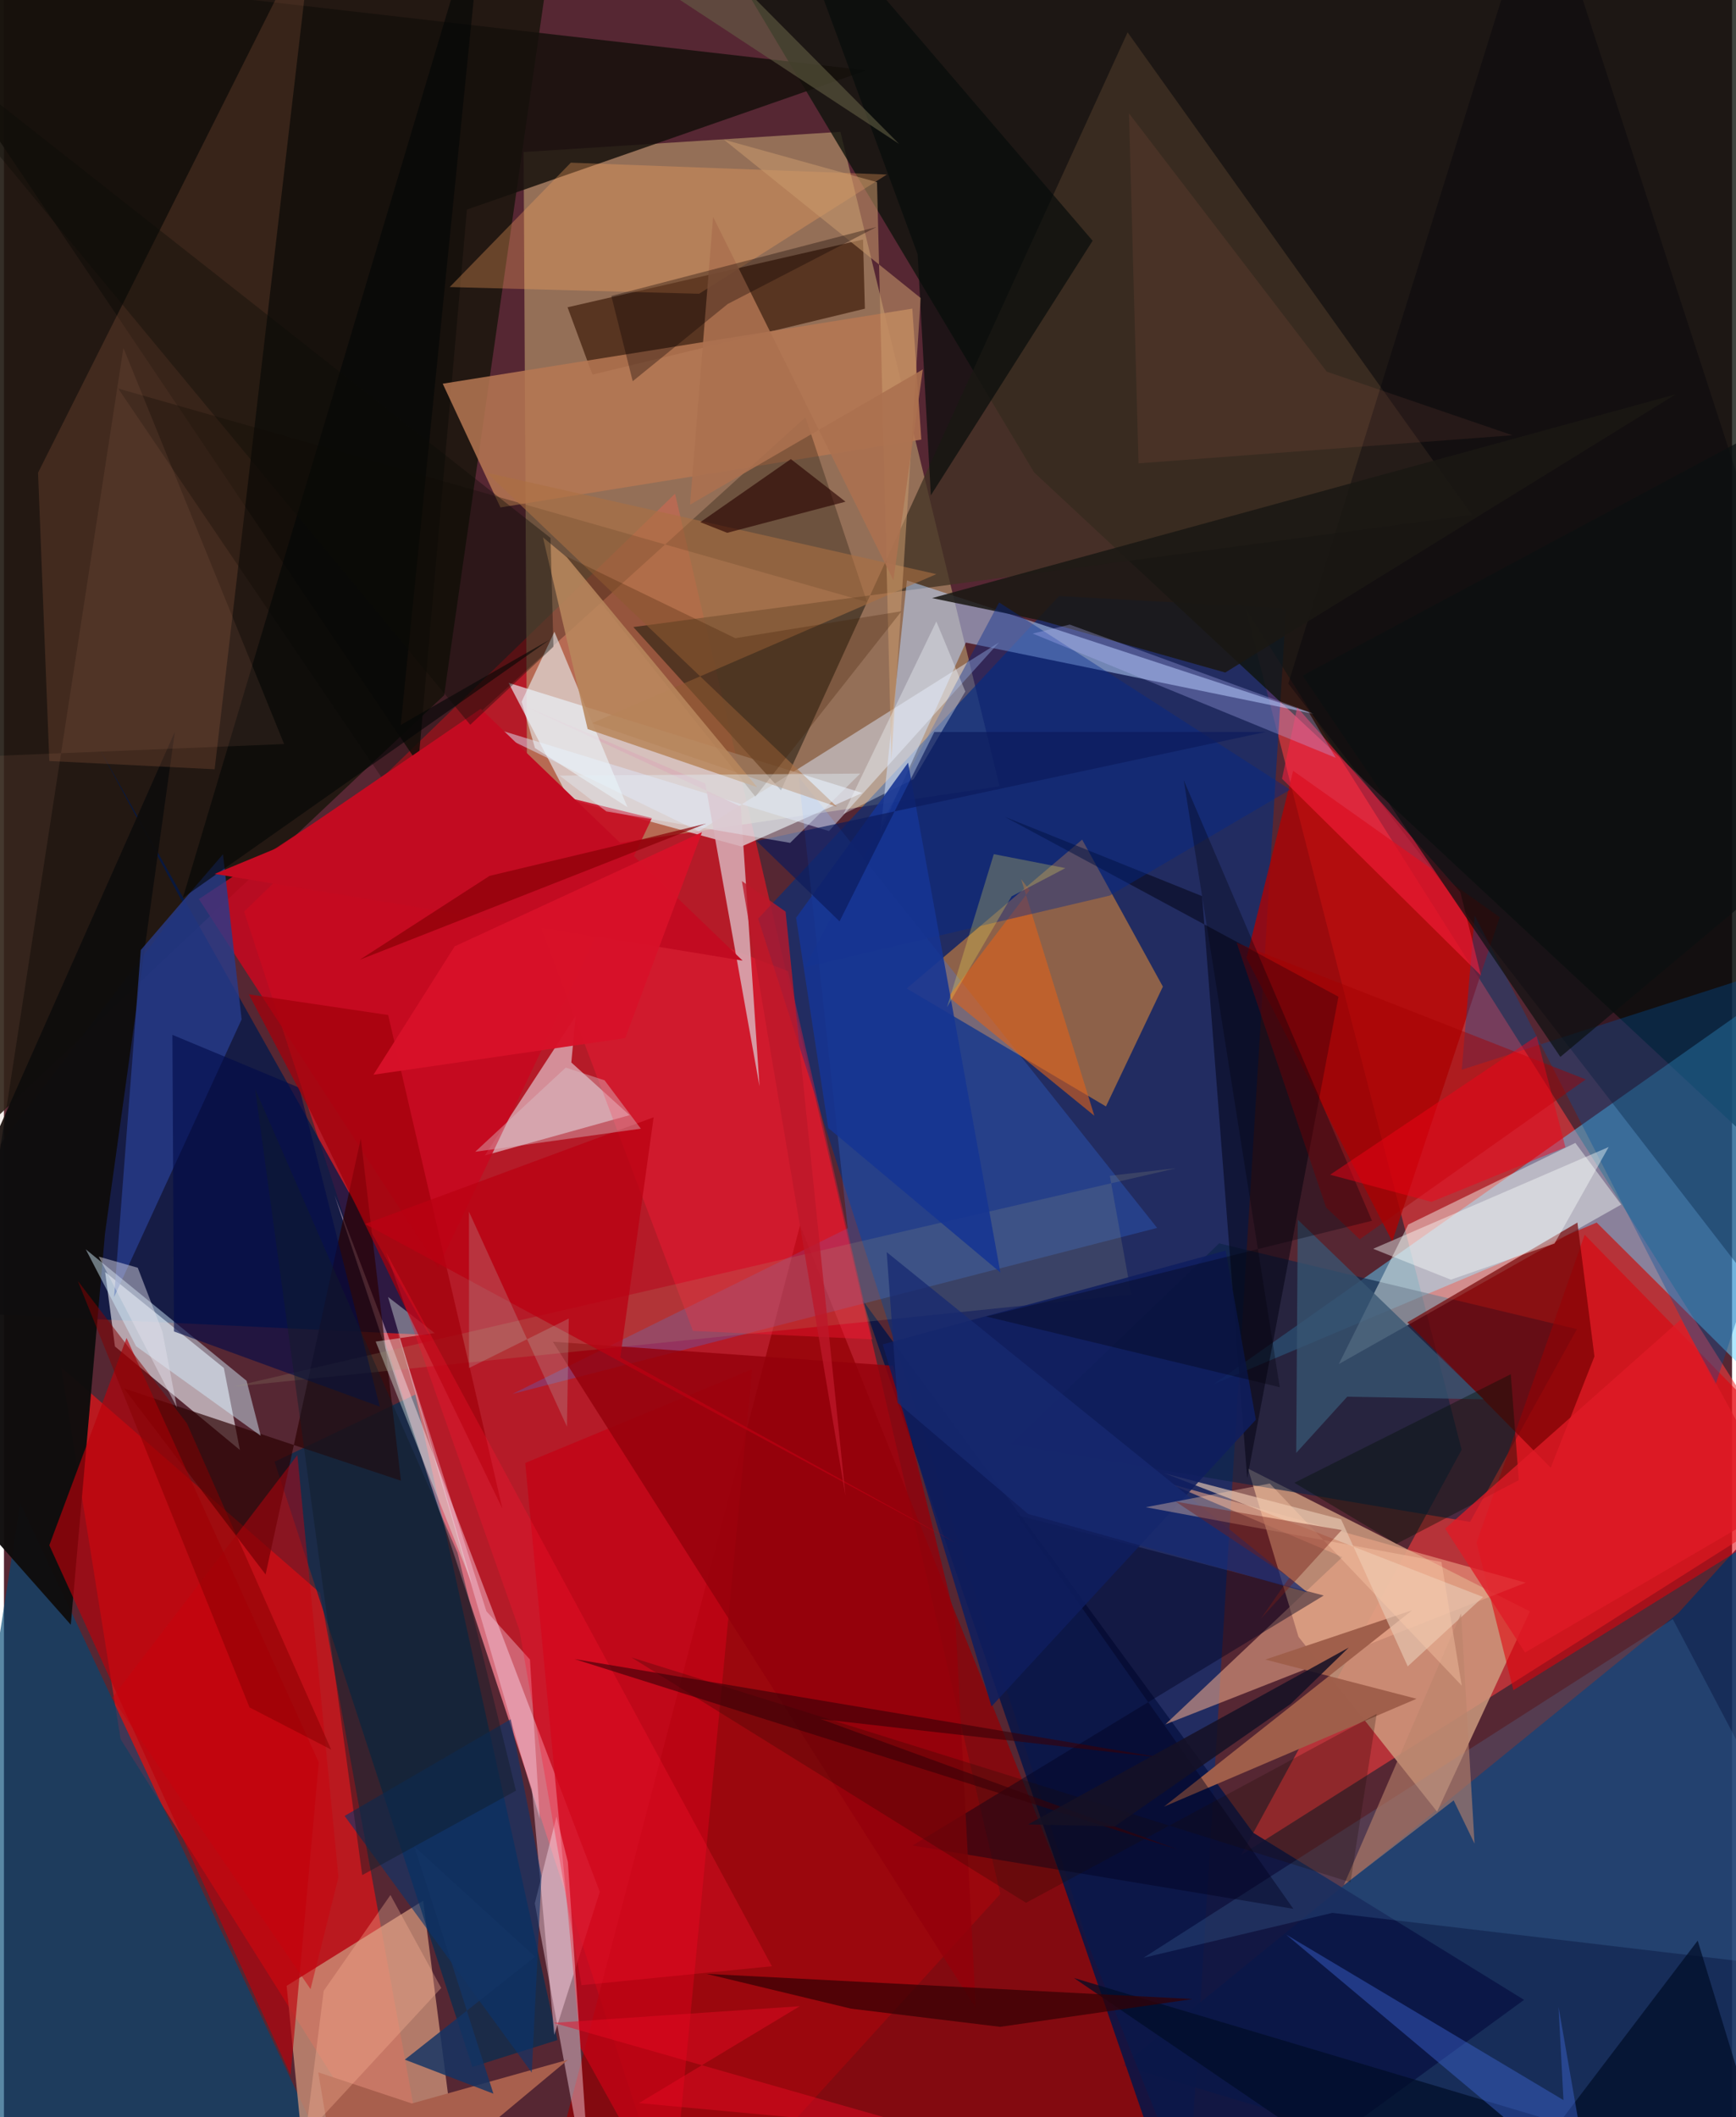 <svg xmlns="http://www.w3.org/2000/svg" width="228" height="278" viewBox="0 0 836 1024"><path fill="#562733" d="M0 0h836v1024H0z"/><path fill="#f61420" fill-opacity=".592" d="M327.476 1086L482.01 916.05 324.652 238.8 116.165 440.909z"/><path fill="#b99a6d" fill-opacity=".627" d="M253.257 414.34l228.362-34.037-76.949-316.54-153.27 9.774z"/><path fill="#f63b3d" fill-opacity=".596" d="M705.182 701.208L598.593 897.142l273.412-173.095-271.418-429.936z"/><path fill="#072f7a" fill-opacity=".647" d="M510.399 288.312L364.867 444.315 571.599 1086l48.67-791.744z"/><path fill="#0e140c" fill-opacity=".792" d="M332.683-48.647l165.682 277.13 346.626 323.024L898-62z"/><path fill="#eb1215" fill-opacity=".667" d="M56.426 841.183l-28.73-179.805 125.27 109.076L210.393 1086z"/><path fill="#1d170f" fill-opacity=".898" d="M-62 595.585l11.738-624.89 315.202 3.439-52 362.131z"/><path fill="#112e5d" fill-opacity=".906" d="M810.136 780.063L898 683.053 830.817 1086 541.16 999.072z"/><path fill="#5dd0ff" fill-opacity=".494" d="M884.667 704.896l7.596-251.716-307.047 216.305 185.293-78.17z"/><path fill="#ce9c80" fill-opacity=".824" d="M693.312 876.256l44.896-96.874-136.382-69.094 24.43 81.377z"/><path fill="#e4e5ea" fill-opacity=".698" d="M356.785 409.441l-83.346-22.849-29.324-56.336 171.112 53.275z"/><path fill="#01194c" fill-opacity=".745" d="M46.202 362.104l159.462 283.58L-62 633.03 86.641 436.832z"/><path fill="#e08b37" fill-opacity=".561" d="M436.722 478.092l96.395 57.048 27.532-57.946-39.048-71.106z"/><path fill="#014773" fill-opacity=".651" d="M7.862 726.96l145.656 310.111L-1.302 1086l-29.175-113.127z"/><path fill="#930005" fill-opacity=".745" d="M582.85 1086h96.616l-407.158-61.954L385.13 592.59z"/><path fill="#f4f4f8" fill-opacity=".612" d="M114.134 701.296l-60.437-50.058-4.744-36.003 57.414 46.375z"/><path fill="#cb9177" fill-opacity=".788" d="M224.214 1086L202.8 919.285l-66.05 41.194L149.157 1086z"/><path fill="#002d51" fill-opacity=".69" d="M130.91 707.006l68.061-32.5 68.786 312.185-41.128 12.994z"/><path fill="#f7c4d6" fill-opacity=".494" d="M288.255 915.03l-128.28-336.829 95.444 287.204 10.804 118.814z"/><path fill="#0a2247" fill-opacity=".616" d="M760.942 642.866l-51.688 93.23-222.48-37.517 101.093-97.212z"/><path fill="#423224" fill-opacity=".769" d="M543.588 15.643L375.91 382.253l-71.437-78.97 405.715-54.23z"/><path fill="#b20001" fill-opacity=".749" d="M723.61 443.605l-99.934-70.782-22.586 90.523 70.529 137.094z"/><path fill="#0a1546" fill-opacity=".882" d="M735.395 967.258L572.66 1086 415.266 628.697l189.092 257.747z"/><path fill="#bad5ff" fill-opacity=".529" d="M633.71 345.283l-196.885-64.566-12.815 121.526 41.326-91.456z"/><path fill="#f8fff8" fill-opacity=".439" d="M760.198 552.785l22.16 29.839-136.585 77.124 33.566-67.475z"/><path fill="#f0f5fd" fill-opacity=".525" d="M274.473 513.886l2.088-22.42-43.943 67.397 70.028-19.492z"/><path fill="#0f0d0d" fill-opacity=".969" d="M-61.719 679.55l94.052 106.265 16.549-189.208L82.688 353.89z"/><path fill="#4d2a17" fill-opacity=".839" d="M284.677 181.18l-12.023-32.56 142.936-32.784.903 33.465z"/><path fill="#357eff" fill-opacity=".251" d="M408.186 594.072l-23.7-218.343L557.868 593.9l-311.9 80.3z"/><path fill="#15100b" fill-opacity=".835" d="M417.241 34.03L-62-20.906l262.437 390.392 23.535-268.133z"/><path fill="#e68e61" fill-opacity=".161" d="M16.5 228.632L149.465-36.237 101.92 372.068l-79.977-4z"/><path fill="#b67752" fill-opacity=".851" d="M240.177 245.433l203.612-32.827-4.36-63.34-227.166 36.318z"/><path fill="#e30009" fill-opacity=".565" d="M712.41 746.118l17.803 71.354 155.409-96.463L764.696 597.2z"/><path fill="#c7081f" fill-opacity=".851" d="M210 613.096L94.294 434.856l102.374-67.701 116.808 28.536z"/><path fill="#00020b" fill-opacity=".353" d="M898 688.64V412.938L743.667-62 621.318 330.596z"/><path fill="#283b8c" fill-opacity=".796" d="M114.976 493.045l-9.007-79.897-39.789 46.359-12.905 167.845z"/><path fill="#c30315" fill-opacity=".784" d="M278.971 990.577l44.014 79.4 38.948-407.732-109.756 45.344z"/><path fill="#dee7fb" fill-opacity=".49" d="M336.144 402.09l-109.1-52.912 172.085 52.786 82.264-91.258z"/><path fill="#2a0000" fill-opacity=".675" d="M58.08 671.533l133.973 44.63-19.417-165.552-46.07 210.906z"/><path fill="#0e0900" fill-opacity=".282" d="M187.58 383.248L387.746 201.81l29.778 89.367-362.27-103.26z"/><path fill="#eda889" fill-opacity=".569" d="M563.469 717.456l172.731 48.03-174.394 68.566 85.682-80.94z"/><path fill="#000010" fill-opacity=".494" d="M601.453 715.004L645.6 482.092l-161.518-87.077 95.539 38.411z"/><path fill="#528bc2" fill-opacity=".208" d="M551.283 946.907l256.043-163.803L898 955.44l-255.318-30.258z"/><path fill="#fe1a35" fill-opacity=".38" d="M420.181 647.794l-40.857-178.042-130.905-50.9 84.895 224.864z"/><path fill="#9f5f4b" fill-opacity=".992" d="M681.246 778.82l-71.024 23.85 73.137 18.972-122.135 52.15z"/><path fill="#d8b0b8" fill-opacity=".851" d="M339.266 378.962l-88.777-38.037L356.443 390.1l9.07 135.288z"/><path fill="#bb000a" fill-opacity=".647" d="M152.297 852.42l-13.632 151.174L21.945 747.4l37.366-100.27z"/><path fill="#01519e" fill-opacity=".353" d="M827.923 669.978L711.498 442.747l-6.244 74.647L898 455.4z"/><path fill="#730000" fill-opacity=".678" d="M761.192 591.313l-82.288 48.262 69.367 70.287 21.158-53.804z"/><path fill="#fda561" fill-opacity=".318" d="M274.235 78.68l152.901 5.738-90.831 57.662-120.652-3.243z"/><path fill="#d5effe" fill-opacity=".467" d="M63.899 651.104l60.315 43.344-6.842-26.61-77.806-63.591z"/><path fill="#385672" fill-opacity=".761" d="M649.844 675.533l66.008 1.252-89.952-86.87-.74 112.81z"/><path fill="#1a1813" fill-opacity=".859" d="M448.994 289.276l53.001 10.931 88.826 25.076 217.907-134.541z"/><path fill="#00021e" fill-opacity=".435" d="M623.76 923.222l-133.787-190.43 148.49 38.899-198.922 120.907z"/><path fill="#fedceb" fill-opacity=".435" d="M284.332 1069.425l-27.52-148.835 10.47-42.004 5.523 21.991z"/><path fill="#dd621c" fill-opacity=".604" d="M527.495 539.643l-70.526-57.485 39.234-51.623-4.142-5.326z"/><path fill="#ab6f41" fill-opacity=".584" d="M233.552 228.635l169.388 161.56-118.391-40.457 166.522-72.05z"/><path fill="#00298d" fill-opacity=".404" d="M481.424 291.39l-93.962 176.398 147.487-34.623 87.313-51.257z"/><path fill="#070c0b" fill-opacity=".686" d="M373.8-62l68.21 184.967 6.394 116.604 78.256-123.126z"/><path fill="#000d28" fill-opacity=".722" d="M707.384 1086L517.638 956.695l337.987 100.784-36.242-118.862z"/><path fill="#94010b" fill-opacity=".8" d="M265.54 648.953l164.585 11.599 30.14 122.676 9.9 188.04z"/><path fill="#e5f9f0" fill-opacity=".388" d="M185.82 627.296l22.582 17.477-28.569 4.093L226.381 765.8z"/><path fill="#436de2" fill-opacity=".4" d="M767.454 1059.172L620.258 935.679l134.19 80.06-2.395-45.132z"/><path fill="#a85f4d" d="M166.005 1085.289l106.879-89.08-75.561 21.173-45.293-15.072z"/><path fill="#ff1f41" fill-opacity=".533" d="M704.552 431.434l9.986 40.396-96.253-95.187 7.347-34.505z"/><path fill="#09356f" fill-opacity=".6" d="M164.793 878.308l80.36-46.775 14.888 75.729-4.697 95.191z"/><path fill="#edf9fe" fill-opacity=".561" d="M250.427 339.4l15.876-33.839 35.321 84.834-44.727-28.575z"/><path fill="#a7ab7f" fill-opacity=".18" d="M110.757 670.708l434.597-44.572-10.372-57.453 32.184-3.674z"/><path fill="#a50000" fill-opacity=".451" d="M639.628 584.048l16.25 15.36 109.369-77.334-168.906-66.12z"/><path fill="#340004" fill-opacity=".718" d="M575.069 966.867l-93.148 13.442-72.182-8.801-69.838-16.817z"/><path fill="#e6c8b2" fill-opacity=".655" d="M715.556 772.411l-154.07-59.817 85.384 22.25 32.23 71.12z"/><path fill="#ca9b6c" fill-opacity=".545" d="M443.474 144.135L429.312 367.6l-6.949-279.485-74.079-20.577z"/><path fill="#000a49" fill-opacity=".608" d="M82.248 643.983l99.564 36.36-38.955-154.252-61.362-25.57z"/><path fill="#fbfffd" fill-opacity=".42" d="M699.968 618.934l-37.598-14.936 113.954-49.232-26.212 46.693z"/><path fill="#a2000c" fill-opacity=".745" d="M241.122 729.655l-92.624-191.7-30.034-57.028 67.401 10.005z"/><path fill="#0f1e5e" fill-opacity=".859" d="M425.104 650.245l52.65 175.096 127.89-138.667-14.6-81.816z"/><path fill="#bb836b" fill-opacity=".596" d="M711.43 891.714l-6.516-111.303-56.722 131.338 53.142-40.969z"/><path fill="#290300" fill-opacity=".624" d="M336.873 252.561l43.805-30.517 26.442 20.608-57.245 15.054z"/><path fill="#f6fcfe" fill-opacity=".349" d="M465.087 334.453l-25.049 42.426-33.941 16.881 44.964-93.167z"/><path fill="#163592" fill-opacity=".882" d="M482.024 615.433l-83.255-69.86-15.559-101.678 54.18-75.007z"/><path fill="#190a00" fill-opacity=".247" d="M303.617 801.668l190.835 118.64 169.642-91.356-12.695 81.435z"/><path fill="#ab714f" fill-opacity=".898" d="M430.288 280.617l14.218-101.924-112.612 65.421 11.182-139.213z"/><path fill="#3c1d00" fill-opacity=".267" d="M353.795 308.67l80.416-13.041-70.718 89.679-93.203-117.092z"/><path fill="#ba0012" fill-opacity=".745" d="M314.302 540.383L174.71 592.017l285.675 154.135-162.228-89.575z"/><path fill="#133464" fill-opacity=".82" d="M193.933 996.174l63.02-49.762-58.432-53.34 38.263 119.571z"/><path fill="#030606" fill-opacity=".604" d="M86.559 434.237l146.25-489.804-40.855 406.201 72.014-41.201z"/><path fill="#bafbf1" fill-opacity=".18" d="M273.248 637.729l-48.262 23.928-.037-75.615 47.417 103.991z"/><path fill="#00000a" fill-opacity=".322" d="M475.161 636.735l186.661-46.287-91.063-213.096 46.437 293.6z"/><path fill="#b5baff" fill-opacity=".298" d="M644.288 366.53l-13.205-22.257-115.49-42.185-17.919 4.343z"/><path fill="#c20b21" d="M230.677 342.808l-98.187 67.206-30.572 12.659 255.422 41.952z"/><path fill="#0e0000" fill-opacity=".337" d="M350.126 147.035l-45.952 37.35-10.344-41.265 128.313-33.346z"/><path fill="#0b1011" fill-opacity=".702" d="M898 182.332v207.434l-145.059 121.42-124.67-184.416z"/><path fill="#ba7f6a" fill-opacity=".118" d="M135.528 359.87l-187.753 7.704L-62 946.433l119.795-778.14z"/><path fill="#001104" fill-opacity=".388" d="M624.295 717.17l49.365 29.542 59.176-30.795-3.869-51.262z"/><path fill="#b7865c" fill-opacity=".871" d="M364.395 380.747l-92.048-111.186-11.58-9.646 21.602 92.705z"/><path fill="#df1a26" fill-opacity=".769" d="M697.194 739.357l38.66 59.924 123.925-72.367-48.428-88.81z"/><path fill="#ffe4f7" fill-opacity=".349" d="M254.462 802.647l-21.064-23.325-43.63-137.156 69.444 237.6z"/><path fill="#f40018" fill-opacity=".455" d="M641.562 568.173l99.91-67.054 13.92 53.783-64.803 26.397z"/><path fill="#0c1a5b" fill-opacity=".659" d="M364.082 406.736l246.35-52.722-160.346.035-45.854 91.571z"/><path fill="#fc1230" fill-opacity=".306" d="M249.388 788.6l-64.489-182.817 186.604 345.221-92.083 9.155z"/><path fill="#172a71" fill-opacity=".753" d="M630.565 770.169l-203.523-164.55 5.3 72.886 63.091 53.728z"/><path fill="#fff356" fill-opacity=".247" d="M456.195 487.166l31.278-53.642 26.017-13.654-34.632-6.75z"/><path fill="#ffcfae" fill-opacity=".365" d="M695.42 755.467l9.816 59.816-92.877-97.748-59.992 11.45z"/><path fill="#676448" fill-opacity=".553" d="M212.011-62L363.287-.65l69.751 70.247L232.71-62z"/><path fill="#e0dfea" fill-opacity=".467" d="M76.682 644.174L64.73 613.152l-18.87-5.351 37.813 72.963z"/><path fill="#c9000d" fill-opacity=".451" d="M161.82 907.936L141.947 703.77l-89.61 117.402 95.977 140.914z"/><path fill="#370108" fill-opacity=".6" d="M276.012 802.428l283.993 47.713-164.772-18.665 172.706 63.088z"/><path fill="#fd8871" fill-opacity=".086" d="M548.876 224.102l-4.615-169.27 95.68 124.936 89.8 30.751z"/><path fill="#111d28" fill-opacity=".439" d="M247.703 866.085l-28.266-115.07-97.941-224.348 51.828 380.254z"/><path fill="#0b0b07" fill-opacity=".373" d="M264.422 260.184l1.401 52.626-40.247 37.739L-62 3.147z"/><path fill="#e4f0f9" fill-opacity=".396" d="M268.8 375.128l22.61 17.325 88.929 15.212 33.892-33.505z"/><path fill="#bd1729" fill-opacity=".78" d="M407.096 723.397l-28.96-282.465-6.057-4.273-15.082-10.514z"/><path fill="#751e15" fill-opacity=".427" d="M608.055 782.89l39.114-42.845-80.31-13.758 54.993 36.746z"/><path fill="#d9c7cd" fill-opacity=".4" d="M271.77 516.364l18.798 6.14 17.534 23.397L228 557.067z"/><path fill="#ea0925" fill-opacity=".455" d="M265.87 978.382l181.404 51.79-140.093-12.968 77.815-46.874z"/><path fill="#d81129" fill-opacity=".961" d="M218.04 457.73l-39.263 62.073 121.763-17.711 37.15-99.571z"/><path fill="#151125" fill-opacity=".859" d="M650.568 796.874l-28.022 27.202-85.25 59.337-41.845-1.014z"/><path fill="#feb697" fill-opacity=".333" d="M154.69 962.869l-8.76 69.608 65.614-70.967-24.567-44.95z"/><path fill="#890006" fill-opacity=".706" d="M295.094 409.267l44.626-10.953-167.577 65.874 62.774-40.56z"/><path fill="#850000" fill-opacity=".518" d="M158.284 846.207l-69.777-157.78-52.762-68.864 83.058 206.25z"/></svg>